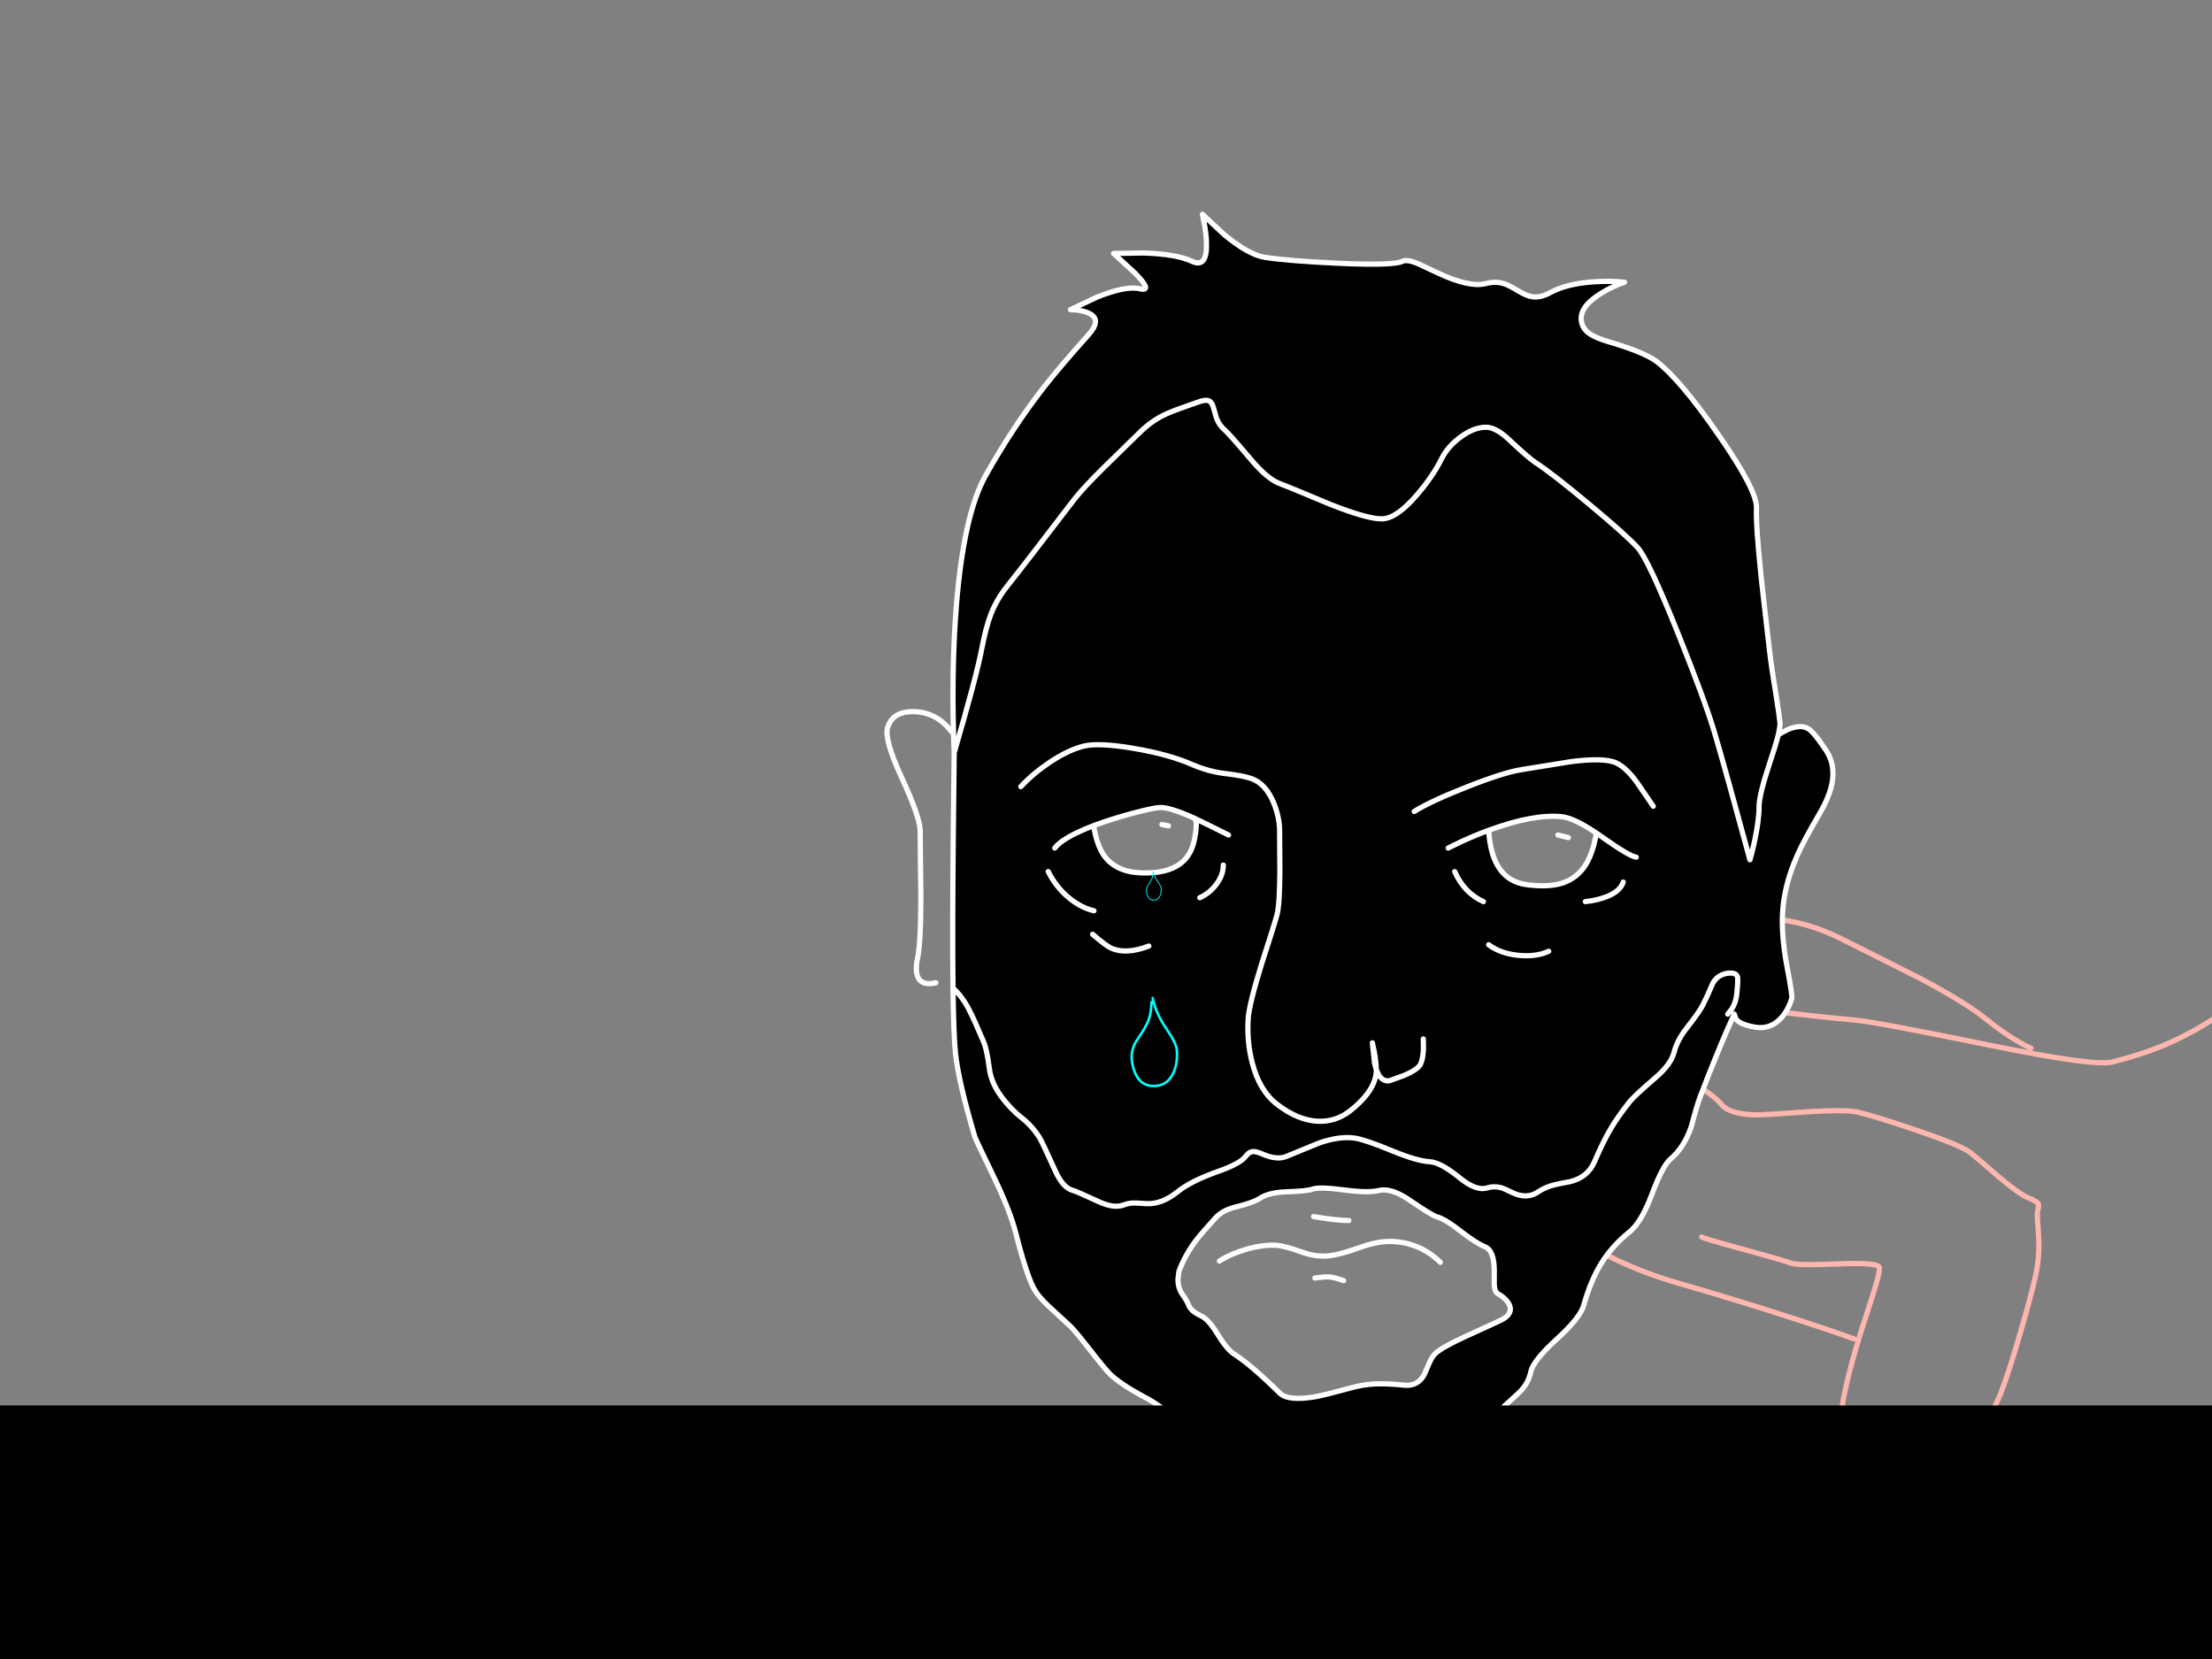 <?xml version="1.0" encoding="utf-8"?>
<svg id="EdithAnim06" image-rendering="inherit" baseProfile="basic" version="1.1" x="0px" y="0px" width="800" height="600" xmlns="http://www.w3.org/2000/svg" xmlns:xlink="http://www.w3.org/1999/xlink">
  <rect width="100%" height="100%" fill="#808080" stroke="none"/>
  <defs>
    <g id="TearGraphic" overflow="visible">
      <path id="Layer4_0_1_STROKES" stroke="#0FF" stroke-width="1" stroke-linejoin="round" stroke-linecap="round" fill="none" d="M-1.15 1.6Q-1.25 5.75 -2.25 8.6 -3.4 11.65 -6.8 16.5 -10.25 21.45 -8.25 27.95 -6.25 34.6 -.7 34.8 4.75 35 7.25 30.15 9.3 26.2 8.9 20.65 8.7 17.9 4.8 12.25 .55 6.05 -.7 0" test="TearGraphic"/>
    </g>
  </defs>
  <g id="Jean-Renof160r1" overflow="visible">
    <g id="Jean-Reno-body">
      <path id="Layer2_0_1_STROKES" stroke="#FEB7AE" stroke-width="1.89" stroke-linejoin="round" stroke-linecap="round" fill="none" d="M573.895,350.067 Q580.037,356.209 618.357,362.352 644.108,366.51 671.277,368.967 678.553,369.629 721.126,378.323 757.461,385.694 763.887,384.087 773.668,381.63 781.133,378.653 790.63,374.826 799.797,368.967 808.916,363.108 821.107,361.313 831.313,359.753 839.534,361.407 845.44,362.588 851.11,364.478 853.945,365.423 855.599,366.132 853.945,366.604 852.055,367.597 848.37,369.629 847.472,372.416 846.574,375.204 849.646,378.039 851.205,379.409 852.906,380.26 851.016,381.016 849.315,382.386 845.866,385.126 846.763,388.056 847.661,391.033 853.331,392.309 856.166,392.97 858.812,393.017 L859.852,399.065 Q861.316,405.397 863.537,406.72 865.758,408.043 871.144,405.491 873.838,404.263 876.058,402.703 L877.854,406.72 Q880.311,410.641 883.854,410.027 887.398,409.46 890.375,406.389 891.84,404.83 892.596,403.412 L896.045,404.83 Q899.731,406.011 900.912,404.83 902.093,403.648 903.038,400.341 L903.747,397.27 906.015,410.216 Q908.094,424.013 907.054,427.982 906.96,428.313 905.968,433.18 905.259,436.629 904.361,438.897 901.715,445.654 894.958,449.245 M827.155,403.885 Q835.376,401.9 846.622,403.838 863.017,406.625 871.57,417.587 874.877,421.84 881.776,430.581 887.682,438.283 890.989,444.472 899.92,461.199 896.376,478.304 892.879,495.124 883.524,510.575 879.224,517.663 870.861,527.916 868.498,530.798 859.71,537.697 849.268,545.871 836.557,554.093 801.073,577.103 768.801,587.026 L753.067,591.869 Q755.706,595.17 757.839,605.831 760.012,616.699 759.115,622.7 758.359,627.803 761.052,631.204 761.761,632.15 765.257,634.748 768.045,636.827 772.25,643.442 777.684,651.947 776.597,656.956 775.463,662.39 770.549,667.634 766.108,672.312 762.186,673.493 759.256,674.391 753.681,674.486 L748.72,674.438 755.146,675.761 Q762.375,678.076 766.675,682.943 772.25,689.275 774.518,693.716 777.164,698.819 775.652,701.843 774.613,703.969 771.825,710.396 768.376,716.349 761.95,719.326 755.949,722.113 742.861,719.042 736.293,717.294 733.505,716.585 728.78,715.404 726.985,715.546 724.622,715.735 706.053,720.46 687.247,725.279 680.68,725.941 673.781,726.65 665.512,723.153 661.638,721.358 660.079,720.743 657.527,719.656 656.346,719.798 652.566,719.987 650.629,720.224 647.274,720.696 644.77,722.633 641.935,724.807 638.06,723.862 634.375,722.964 633.43,720.507 632.343,717.719 632.437,716.065 632.579,713.75 634.847,712.002 636.926,710.396 640.234,709.829 641.887,709.592 643.116,709.64 642.218,708.6 641.604,707.23 640.375,704.489 641.698,703.025 643.163,701.418 646.99,700.615 650.203,699.953 652.802,700.19 653.936,700.284 651.385,698.488 648.219,696.268 649.258,695.228 650.487,694 653.653,694.094 655.117,694.142 658.708,694.756 659.937,694.945 661.921,696.362 663.339,697.402 664.378,696.882 667.686,695.228 672.127,693.149 678.931,689.983 681.625,689.086 685.877,687.668 690.13,686.723 M585.896,351.154 Q590.054,349.169 604.938,340.286 618.924,332.395 623.932,332.254 636.926,331.876 640.942,332.254 653.747,333.435 665.56,339.341 690.886,352.004 694.524,353.894 710.731,362.494 717.771,368.164 724.575,373.645 730.245,376.905 733.08,378.559 734.545,379.078 M563.216,415.177 Q563.216,411.114 564.208,406.105 566.24,396.041 571.249,391.316 581.785,381.394 595.346,383.52 600.544,384.323 610.702,390.56 620.058,396.278 622.515,399.349 624.452,401.758 629.272,402.656 632.957,403.365 637.871,403.129 640.517,403.034 654.456,402.042 667.875,401.286 671.702,402.184 678.034,403.648 692.681,408.61 709.455,414.327 712.573,416.831 714.936,418.721 722.968,425.714 730.481,431.951 733.363,433.132 736.671,434.456 737.191,435.353 737.521,435.968 736.907,438.141 736.671,438.992 737.191,445.276 737.71,452.127 736.907,457.513 735.915,464.176 730.812,481.611 725.992,498.054 723.441,504.291 721.362,509.441 714.794,520.876 708.793,531.318 706.667,534.059 705.202,535.996 701.895,539.917 L698.871,543.508 703.407,544.265 Q708.51,545.257 711.156,546.58 713.282,547.666 717.913,549.84 721.787,552.108 723.913,555.557 726.701,560.093 727.363,562.361 728.213,565.338 727.221,568.787 726.229,572.189 723.866,575.828 721.929,578.804 719.661,581.072 716.59,584.143 714.7,585.656 711.345,588.349 709.03,588.632 705.958,589.058 704.541,588.916 702.367,588.68 698.635,587.215 695.611,586.034 693.484,583.576 690.508,580.175 688.476,578.71 685.641,576.631 684.176,573.701 682.333,569.921 680.443,567.842 677.325,564.393 675.293,563.165 673.828,562.314 670.993,561.7 668.725,561.227 668.347,561.322 666.977,561.936 664.615,562.881 660.362,565.055 658.756,565.669 656.157,566.614 654.692,564.535 652.377,561.322 651,560.235 651.243,558.109 652.33,555.085 653.653,551.494 654.172,550.785 654.976,549.793 658,548.47 662.536,546.438 668.631,548.47 669.292,548.706 668.631,545.257 666.93,535.996 666.883,535.76 664.237,519.033 666.741,505.708 669.056,493.565 675.199,474.996 680.16,460.018 679.735,458.458 679.215,456.521 665.371,457.088 649.967,457.75 647.605,456.805 644.959,455.765 630.122,451.749 616.278,447.969 615.427,447.355 M542.662,425.62 Q555.892,437.952 563.311,443.197 583.061,457.23 607.159,464.129 630.784,470.932 653.038,478.256 664.142,481.894 670.521,484.21 M699.532,681.526 Q698.54,677.368 680.632,645.049 662.394,612.068 661.024,607.816 658.283,599.216 656.157,589.058 653.558,576.678 654.645,573.985 655.732,571.386 658.708,568.693 660.646,566.897 662.914,565.48 M689.846,676.801 Q688.57,677.746 686.586,678.643 682.711,680.486 679.451,680.344 676.096,680.203 669.907,677.746 665.418,675.95 662.677,674.438 661.685,673.871 660.929,671.745 660.268,669.95 659.134,669.95 658,669.95 655.543,672.076 652.755,674.486 651.574,674.911 649.778,675.572 646.187,674.627 643.021,673.777 641.179,672.548 639.714,671.603 639.336,669.43 639.1,667.918 639.289,664.752 639.43,662.437 640.753,661.066 640.801,660.972 643.777,658.609 645.242,657.428 646.801,656.956 647.557,656.719 648.03,656.719 M656.299,657.192 Q656.11,656.389 656.346,655.349 656.724,653.27 658.661,652.231 660.598,651.191 663.906,651.522 665.749,651.711 668.82,652.231 670.19,652.373 672.742,653.507 675.151,654.593 675.907,654.593 M690.13,694.047 Q682.995,697.78 675.199,701.56 659.701,709.214 656.582,709.64 653.464,710.065 650.109,709.923 L647.368,709.64 M753.067,591.869 L753.019,591.892 Q734.545,597.563 734.119,597.563 734.025,597.563 738.372,613.769 742.624,631.819 741.868,640.418 L740.073,660.169 Q738.703,680.581 740.923,684.124" test="Jean Reno body"/>
    </g>
    <g id="Jean-Renof91r1">
      <g id="JeanRenoFace">
        <path fill="#000" stroke="none" d="M528.185,158.109 Q523.602,161.463 521.381,165.905 518.263,172.189 512.687,178.71 505.411,187.309 500.119,187.64 495.158,187.923 481.313,182.49 466.619,176.3 462.791,174.882 458.35,173.229 452.302,166.046 444.458,156.786 442.899,155.462 440.962,153.809 439.97,151.257 439.166,148.422 438.836,147.336 438.269,145.398 437.229,144.973 435.953,144.406 432.977,145.54 425.322,148.139 422.015,149.604 416.534,152.013 411.714,156.88 403.445,164.96 399.24,169.07 391.727,176.489 388.562,180.552 370.134,204.65 364.464,211.737 360.448,216.746 358.322,222.274 356.573,226.81 355.014,234.89 353.124,244.812 345.092,272.217 L344.761,302.505 Q344.432,336.706 344.666,357.362 348.257,360.622 350.762,365.725 352.321,368.796 355.487,376.215 356.904,379.239 357.755,386.042 358.369,391.476 362.102,396.532 365.362,400.974 369.473,404.234 373.158,407.116 375.804,411.18 376.796,412.691 381.616,423.37 384.451,429.701 388.089,430.552 389.129,430.788 397.303,434.568 402.878,437.167 406.517,435.75 408.407,434.994 410.816,435.088 412.187,435.135 414.974,435.324 420.361,435.466 425.889,431.025 430.709,427.15 440.3,423.748 448.616,420.819 450.459,418.267 451.735,416.519 453.341,416.472 454.428,416.472 456.554,417.369 461.752,419.637 465.154,418.267 468.698,416.85 477.155,413.353 484.763,410.754 490.196,411.652 493.976,412.266 503.663,416.282 512.546,419.921 517.129,420.157 521.051,420.393 527.902,425.969 533.903,430.883 537.919,429.607 540.376,428.851 542.927,429.56 543.967,429.843 547.133,431.403 552.283,433.812 556.346,431.025 558.756,429.371 562.111,428.52 564.048,428.048 567.734,427.386 574.207,425.874 576.664,420.157 579.83,412.786 582.523,408.25 585.122,403.809 589.421,398.422 591.028,396.39 598.871,389.633 604.4,384.861 605.486,380.467 606.573,376.167 610.164,371.631 614.7,365.82 615.881,363.457 617.535,360.15 619.425,355.661 621.079,352.684 624.386,352.07 627.883,351.456 628.403,353.345 628.639,354.149 628.166,359.205 627.883,362.465 626.324,364.922 L624.859,366.765 626.324,364.922 Q627.883,362.465 628.166,359.205 628.639,354.149 628.403,353.345 627.883,351.456 624.386,352.07 621.079,352.684 619.425,355.661 617.535,360.15 615.881,363.457 614.7,365.82 610.164,371.631 606.573,376.167 605.486,380.467 604.4,384.861 598.871,389.633 591.028,396.39 589.421,398.422 585.122,403.809 582.523,408.25 579.83,412.786 576.664,420.157 574.207,425.874 567.734,427.386 564.048,428.048 562.111,428.52 558.756,429.371 556.346,431.025 552.283,433.812 547.133,431.403 543.967,429.843 542.927,429.56 540.376,428.851 537.919,429.607 533.903,430.883 527.902,425.969 521.051,420.393 517.129,420.157 512.546,419.921 503.663,416.282 493.976,412.266 490.196,411.652 484.763,410.754 477.155,413.353 468.698,416.85 465.154,418.267 461.752,419.637 456.554,417.369 454.428,416.472 453.341,416.472 451.735,416.519 450.459,418.267 448.616,420.819 440.3,423.748 430.709,427.15 425.889,431.025 420.361,435.466 414.974,435.324 412.187,435.135 410.816,435.088 408.407,434.994 406.517,435.75 402.878,437.167 397.303,434.568 389.129,430.788 388.089,430.552 384.451,429.701 381.616,423.37 376.796,412.691 375.804,411.18 373.158,407.116 369.473,404.234 365.362,400.974 362.102,396.532 358.369,391.476 357.755,386.042 356.904,379.239 355.487,376.215 352.321,368.796 350.762,365.725 348.257,360.622 344.666,357.362 344.665,357.48 344.666,357.598 344.903,374.75 345.564,380.94 346.037,385.665 347.832,393.555 349.769,401.824 352.652,411.416 352.888,412.125 359.219,425.213 365.267,437.781 367.299,445.672 371.552,462.399 374.434,466.887 375.993,469.344 379.159,472.321 381.191,474.258 387.144,479.692 388.751,481.204 394.515,488.575 400.185,495.852 401.886,497.364 406.044,501.096 413.888,505.254 420.644,508.798 424.472,513.24 431.417,521.272 437.182,524.391 443.419,527.698 452.822,527.887 453.011,527.887 467.705,530.628 479.707,532.896 485.944,531.195 490.763,529.872 501.206,529.73 511.223,529.588 516.845,527.793 525.492,525.052 531.115,521.178 537.116,516.972 544.061,508.515 547.605,505.349 549.448,503.6 552.708,500.482 553.653,496.088 554.504,492.119 562.914,484.417 571.514,476.573 572.742,472.179 575.294,463.06 579.31,456.634 583.232,450.444 589.28,445.578 593.627,442.128 597.454,431.875 601.328,421.575 604.163,419.165 609.077,415.054 611.676,407.447 613.85,399.32 614.936,396.532 620.276,382.641 624.292,373.332 L627.221,366.765 627.836,368.607 Q629.489,370.592 634.781,371.49 640.31,372.435 644.231,368.088 646.83,365.158 648.011,361.095 648.295,360.055 646.358,349.896 644.184,338.556 644.704,329.862 645.318,319.987 649.949,309.497 652.264,304.158 657.981,294.425 661.903,287.763 662.706,282.518 663.651,276.234 660.344,271.272 655.855,264.516 653.776,263.429 649.949,261.397 643.145,265.744 642.247,269.382 640.168,275.572 636.199,287.479 636.199,291.59 636.199,296.598 634.545,304.3 633.742,308.127 632.891,310.962 623.914,277.887 620.134,265.13 616.637,253.365 606.904,229.125 596.084,202.193 592.256,198.035 587.957,193.357 574.727,182.348 561.355,171.197 555.401,167.322 552.85,165.669 545.715,158.959 540.99,154.517 537.446,154.517 533.005,154.517 528.185,158.109 M592.729,283.982 Q597.879,291.543 597.926,291.59 597.879,291.543 592.729,283.982 588.665,277.982 584.696,275.997 580.491,273.918 568.348,275.43 554.693,277.651 550.204,278.36 543.683,279.399 530.312,284.691 517.365,289.794 511.459,293.48 517.365,289.794 530.312,284.691 543.683,279.399 550.204,278.36 554.693,277.651 568.348,275.43 580.491,273.918 584.696,275.997 588.665,277.982 592.729,283.982 M577.42,301.323 L576.333,306.048 Q574.774,311.34 572.411,314.27 569.435,318.003 564.899,319.42 559.89,320.979 552.094,319.94 539.478,318.286 538.391,300.284 533.217,302.206 527.996,304.631 L523.744,306.71 527.996,304.631 Q533.217,302.206 538.391,300.284 538.462,300.262 538.533,300.237 554.74,294.33 564.851,295.37 569.246,295.834 577.42,301.323 578.385,301.973 579.404,302.694 589.185,309.639 591.784,310.017 589.185,309.639 579.404,302.694 578.385,301.973 577.42,301.323 M581.436,324.145 Q586.114,322.16 587.059,318.995 586.114,322.16 581.436,324.145 577.892,325.61 573.356,326.082 577.892,325.61 581.436,324.145 M549.07,345.502 Q555.496,346.164 560.126,344.037 555.496,346.164 549.07,345.502 542.597,344.84 538.391,341.675 542.597,344.84 549.07,345.502 M526.106,315.215 Q529.508,322.917 536.501,326.082 529.508,322.917 526.106,315.215 M514.814,379.002 L514.766,375.742 514.814,379.002 Q514.719,382.641 513.821,384.72 512.924,386.799 507.632,389.019 L502.481,390.862 Q499.363,391.382 497.756,386.751 497.756,386.94 497.756,387.082 497.756,390.437 495.536,394.075 493.079,397.997 488.306,401.73 483.062,405.84 476.494,405.51 469.312,405.131 461.846,399.367 455.515,394.5 452.916,384.483 450.932,376.97 451.404,368.655 451.688,363.457 456.271,348.668 461.138,333.642 461.846,330.807 462.791,327.264 462.886,315.357 462.791,302.93 462.791,300.567 462.791,295.653 460.665,290.409 457.83,283.557 452.822,281.667 449.75,280.533 443.183,279.777 437.087,279.069 431.087,276.47 422.771,272.832 410.249,270.705 397.445,268.485 391.869,269.855 386.435,271.225 379.82,275.572 373.678,279.683 369.189,284.502 373.678,279.683 379.82,275.572 386.435,271.225 391.869,269.855 397.445,268.485 410.249,270.705 422.771,272.832 431.087,276.47 437.087,279.069 443.183,279.777 449.75,280.533 452.822,281.667 457.83,283.557 460.665,290.409 462.791,295.653 462.791,300.567 462.791,302.93 462.886,315.357 462.791,327.264 461.846,330.807 461.138,333.642 456.271,348.668 451.688,363.457 451.404,368.655 450.932,376.97 452.916,384.483 455.515,394.5 461.846,399.367 469.312,405.131 476.494,405.51 483.062,405.84 488.306,401.73 493.079,397.997 495.536,394.075 497.756,390.437 497.756,387.082 497.756,386.94 497.756,386.751 497.378,385.712 497.095,384.389 L496.339,377.16 497.048,380.514 Q497.709,384.2 497.756,386.751 499.363,391.382 502.481,390.862 L507.632,389.019 Q512.924,386.799 513.821,384.72 514.719,382.641 514.814,379.002 M519.491,440.002 Q522.468,440.758 528.044,445.105 534.092,449.783 536.974,450.87 540.423,452.193 540.423,459.564 540.423,464.383 540.423,464.761 540.612,467.265 541.699,467.88 545.006,469.77 545.951,472.085 547.227,475.109 543.116,477.33 542.408,477.708 530.17,483.283 521.287,487.347 519.019,489.615 517.885,490.749 516.845,493.111 L515.144,497.08 Q512.782,501.521 507.679,500.955 501.536,500.293 497,500.529 492.89,500.766 488.779,501.9 478.904,504.593 475.643,505.16 465.815,506.814 462.791,503.79 452.538,493.678 446.207,489.615 443.75,488.055 440.3,482.433 437.087,477.141 434.394,475.912 431.276,474.495 430.189,472.652 429.197,470.242 427.779,468.352 426.031,465.99 426.031,462.682 L426.362,459.847 Q428.535,453.988 432.457,448.743 434.205,446.428 439.592,440.475 442.19,437.592 447.293,436.411 453.294,434.946 455.657,433.387 458.87,431.261 465.296,431.025 472.714,430.788 474.604,430.08 477.108,429.182 485.755,430.316 494.827,431.544 498.701,430.552 503.096,429.465 509.805,434.049 517.979,439.624 519.491,440.002 M444.317,301.985 Q435.405,297.528 432.173,296.031 L432.599,297.118 Q432.882,299.102 432.032,303.402 430.898,309.309 426.976,312.285 422.156,316.018 412.659,315.687 403.634,315.357 399.335,309.497 396.689,305.765 395.507,298.583 384.268,302.938 381.474,306.71 384.268,302.938 395.507,298.583 395.67,298.553 395.838,298.488 402.311,296.078 409.966,294.047 416.581,292.299 419.274,292.062 422.629,291.779 431.276,295.606 431.654,295.774 432.173,296.031 435.405,297.528 444.317,301.985 M439.781,319.987 Q442.427,316.538 442.427,312.852 442.427,316.538 439.781,319.987 437.324,323.153 433.922,324.665 437.324,323.153 439.781,319.987 M386.483,324.617 Q390.924,328.303 395.649,329.39 390.924,328.303 386.483,324.617 381.852,320.743 379.112,315.215 381.852,320.743 386.483,324.617 M395.177,337.895 Q400.091,342.195 402.17,343.045 407.556,345.219 415.494,342.147 407.556,345.219 402.17,343.045 400.091,342.195 395.177,337.895 M582.287,123.758 Q577.467,122.34 575.341,120.97 572.411,119.175 571.939,116.245 571.041,110.953 579.215,105.992 583.279,103.488 587.531,102.07 583.421,101.598 577.987,101.834 567.119,102.306 560.599,105.85 557.102,107.787 554.126,107.315 552.141,107.031 549.212,105.283 545.762,103.204 544.203,102.684 541.037,101.598 537.446,102.543 531.446,104.102 520.011,98.715 513.302,95.55 512.404,95.172 508.766,93.754 507.206,94.51 504.041,96.117 484.148,95.219 466.571,94.416 457.547,93.093 451.593,92.195 442.663,84.777 L434.867,77.5 435.528,80.76 Q436.237,84.588 436.331,87.612 436.709,97.156 431.087,94.51 425.464,91.864 413.557,91.486 L402.737,91.675 410.486,98.763 Q417.195,105.614 412.187,104.433 407.178,103.251 396.641,107.504 L387.144,111.993 389.318,112.134 Q391.822,112.418 393.476,113.127 398.768,115.347 393.759,120.97 383.128,132.877 377.741,139.776 366.212,154.565 356.432,172.047 348.494,186.222 345.848,219.534 344.194,240.654 344.855,264.988 344.95,269.524 345.092,272.217 353.124,244.812 355.014,234.89 356.573,226.81 358.322,222.274 360.448,216.746 364.464,211.737 370.134,204.65 388.562,180.552 391.727,176.489 399.24,169.07 403.445,164.96 411.714,156.88 416.534,152.013 422.015,149.604 425.322,148.139 432.977,145.54 435.953,144.406 437.229,144.973 438.269,145.398 438.836,147.336 439.166,148.422 439.97,151.257 440.962,153.809 442.899,155.462 444.458,156.786 452.302,166.046 458.35,173.229 462.791,174.882 466.619,176.3 481.313,182.49 495.158,187.923 500.119,187.64 505.411,187.309 512.687,178.71 518.263,172.189 521.381,165.905 523.602,161.463 528.185,158.109 533.005,154.517 537.446,154.517 540.99,154.517 545.715,158.959 552.85,165.669 555.401,167.322 561.355,171.197 574.727,182.348 587.957,193.357 592.256,198.035 596.084,202.193 606.904,229.125 616.637,253.365 620.134,265.13 623.914,277.887 632.891,310.962 633.742,308.127 634.545,304.3 636.199,296.598 636.199,291.59 636.199,287.479 640.168,275.572 642.247,269.382 643.145,265.744 643.853,262.626 643.759,261.35 643.523,258.751 642.247,250.86 640.735,241.883 639.979,235.362 637.286,212.163 636.908,208.383 634.97,189.577 635.254,183.86 635.585,177.434 621.362,157.022 607.66,137.319 599.344,130.892 594.95,127.491 582.287,123.758Z" test="JeanRenoFace" vector-effect="non-scaling-stroke" stroke-width="1"/>
        <path id="Layer3_0_1_STROKES" stroke="#FFF" stroke-width="1.89" stroke-linejoin="round" stroke-linecap="round" fill="none" d="M345.092,272.217 Q344.95,269.524 344.855,264.988 344.194,240.654 345.848,219.534 348.494,186.222 356.432,172.047 366.212,154.565 377.741,139.776 383.128,132.877 393.759,120.97 398.768,115.347 393.476,113.127 391.822,112.418 389.318,112.134 L387.144,111.993 396.641,107.504 Q407.178,103.251 412.187,104.433 417.195,105.614 410.486,98.763 L402.737,91.675 413.557,91.486 Q425.464,91.864 431.087,94.51 436.709,97.156 436.331,87.612 436.237,84.588 435.528,80.76 L434.867,77.5 442.663,84.777 Q451.593,92.195 457.547,93.093 466.571,94.416 484.148,95.219 504.041,96.117 507.206,94.51 508.766,93.754 512.404,95.172 513.302,95.55 520.011,98.715 531.446,104.102 537.446,102.543 541.037,101.598 544.203,102.684 545.762,103.204 549.212,105.283 552.141,107.031 554.126,107.315 557.102,107.787 560.599,105.85 567.119,102.306 577.987,101.834 583.421,101.598 587.531,102.07 583.279,103.488 579.215,105.992 571.041,110.953 571.939,116.245 572.411,119.175 575.341,120.97 577.467,122.34 582.287,123.758 594.95,127.491 599.344,130.892 607.66,137.319 621.362,157.022 635.585,177.434 635.254,183.86 634.97,189.577 636.908,208.383 637.286,212.163 639.979,235.362 640.735,241.883 642.247,250.86 643.523,258.751 643.759,261.35 643.853,262.626 643.145,265.744 649.949,261.397 653.776,263.429 655.855,264.516 660.344,271.272 663.651,276.234 662.706,282.518 661.903,287.763 657.981,294.425 652.264,304.158 649.949,309.497 645.318,319.987 644.704,329.862 644.184,338.556 646.358,349.896 648.295,360.055 648.011,361.095 646.83,365.158 644.231,368.088 640.31,372.435 634.781,371.49 629.489,370.592 627.836,368.607 L627.221,366.765 624.292,373.332 Q620.276,382.641 614.936,396.532 613.85,399.32 611.676,407.447 609.077,415.054 604.163,419.165 601.328,421.575 597.454,431.875 593.627,442.128 589.28,445.578 583.232,450.444 579.31,456.634 575.294,463.06 572.742,472.179 571.514,476.573 562.914,484.417 554.504,492.119 553.653,496.088 552.708,500.482 549.448,503.6 547.605,505.349 544.061,508.515 537.116,516.972 531.115,521.178 525.492,525.052 516.845,527.793 511.223,529.588 501.206,529.73 490.763,529.872 485.944,531.195 479.707,532.896 467.705,530.628 453.011,527.887 452.822,527.887 443.419,527.698 437.182,524.391 431.417,521.272 424.472,513.24 420.644,508.798 413.888,505.254 406.044,501.096 401.886,497.364 400.185,495.852 394.515,488.575 388.751,481.204 387.144,479.692 381.191,474.258 379.159,472.321 375.993,469.344 374.434,466.887 371.552,462.399 367.299,445.672 365.267,437.781 359.219,425.213 352.888,412.125 352.652,411.416 349.769,401.824 347.832,393.555 346.037,385.665 345.564,380.94 344.903,374.75 344.666,357.598 344.665,357.48 344.666,357.362 344.432,336.706 344.761,302.505 L345.092,272.217 Q353.124,244.812 355.014,234.89 356.573,226.81 358.322,222.274 360.448,216.746 364.464,211.737 370.134,204.65 388.562,180.552 391.727,176.489 399.24,169.07 403.445,164.96 411.714,156.88 416.534,152.013 422.015,149.604 425.322,148.139 432.977,145.54 435.953,144.406 437.229,144.973 438.269,145.398 438.836,147.336 439.166,148.422 439.97,151.257 440.962,153.809 442.899,155.462 444.458,156.786 452.302,166.046 458.35,173.229 462.791,174.882 466.619,176.3 481.313,182.49 495.158,187.923 500.119,187.64 505.411,187.309 512.687,178.71 518.263,172.189 521.381,165.905 523.602,161.463 528.185,158.109 533.005,154.517 537.446,154.517 540.99,154.517 545.715,158.959 552.85,165.669 555.401,167.322 561.355,171.197 574.727,182.348 587.957,193.357 592.256,198.035 596.084,202.193 606.904,229.125 616.637,253.365 620.134,265.13 623.914,277.887 632.891,310.962 633.742,308.127 634.545,304.3 636.199,296.598 636.199,291.59 636.199,287.479 640.168,275.572 642.247,269.382 643.145,265.744 M511.459,293.48 Q517.365,289.794 530.312,284.691 543.683,279.399 550.204,278.36 554.693,277.651 568.348,275.43 580.491,273.918 584.696,275.997 588.665,277.982 592.729,283.982 597.879,291.543 597.926,291.59 M538.391,300.284 Q539.478,318.286 552.094,319.94 559.89,320.979 564.899,319.42 569.435,318.003 572.411,314.27 574.774,311.34 576.333,306.048 L577.42,301.323 Q569.246,295.834 564.851,295.37 554.74,294.33 538.533,300.237 538.462,300.262 538.391,300.284 533.217,302.206 527.996,304.631 L523.744,306.71 M577.42,301.323 Q578.385,301.973 579.404,302.694 589.185,309.639 591.784,310.017 M573.356,326.082 Q577.892,325.61 581.436,324.145 586.114,322.16 587.059,318.995 M344.666,357.362 Q348.257,360.622 350.762,365.725 352.321,368.796 355.487,376.215 356.904,379.239 357.755,386.042 358.369,391.476 362.102,396.532 365.362,400.974 369.473,404.234 373.158,407.116 375.804,411.18 376.796,412.691 381.616,423.37 384.451,429.701 388.089,430.552 389.129,430.788 397.303,434.568 402.878,437.167 406.517,435.75 408.407,434.994 410.816,435.088 412.187,435.135 414.974,435.324 420.361,435.466 425.889,431.025 430.709,427.15 440.3,423.748 448.616,420.819 450.459,418.267 451.735,416.519 453.341,416.472 454.428,416.472 456.554,417.369 461.752,419.637 465.154,418.267 468.698,416.85 477.155,413.353 484.763,410.754 490.196,411.652 493.976,412.266 503.663,416.282 512.546,419.921 517.129,420.157 521.051,420.393 527.902,425.969 533.903,430.883 537.919,429.607 540.376,428.851 542.927,429.56 543.967,429.843 547.133,431.403 552.283,433.812 556.346,431.025 558.756,429.371 562.111,428.52 564.048,428.048 567.734,427.386 574.207,425.874 576.664,420.157 579.83,412.786 582.523,408.25 585.122,403.809 589.421,398.422 591.028,396.39 598.871,389.633 604.4,384.861 605.486,380.467 606.573,376.167 610.164,371.631 614.7,365.82 615.881,363.457 617.535,360.15 619.425,355.661 621.079,352.684 624.386,352.07 627.883,351.456 628.403,353.345 628.639,354.149 628.166,359.205 627.883,362.465 626.324,364.922 L624.859,366.765 M563.434,301.985 L567.214,302.93 M538.391,341.675 Q542.597,344.84 549.07,345.502 555.496,346.164 560.126,344.037 M526.106,315.215 Q529.508,322.917 536.501,326.082 M497.756,386.751 Q499.363,391.382 502.481,390.862 L507.632,389.019 Q512.924,386.799 513.821,384.72 514.719,382.641 514.814,379.002 L514.766,375.742 M497.756,386.751 Q497.709,384.2 497.048,380.514 L496.339,377.16 497.095,384.389 Q497.378,385.712 497.756,386.751 497.756,386.94 497.756,387.082 497.756,390.437 495.536,394.075 493.079,397.997 488.306,401.73 483.062,405.84 476.494,405.51 469.312,405.131 461.846,399.367 455.515,394.5 452.916,384.483 450.932,376.97 451.404,368.655 451.688,363.457 456.271,348.668 461.138,333.642 461.846,330.807 462.791,327.264 462.886,315.357 462.791,302.93 462.791,300.567 462.791,295.653 460.665,290.409 457.83,283.557 452.822,281.667 449.75,280.533 443.183,279.777 437.087,279.069 431.087,276.47 422.771,272.832 410.249,270.705 397.445,268.485 391.869,269.855 386.435,271.225 379.82,275.572 373.678,279.683 369.189,284.502 M441.009,456.067 Q445.167,453.421 450.743,451.815 456.791,450.066 461.846,450.397 464.587,450.586 470.777,452.807 475.974,454.697 480.746,454.177 484.526,453.752 491.614,451.248 497.898,448.98 502.481,448.98 508.34,448.98 513.491,451.342 517.649,453.279 520.909,456.54 M426.362,459.847 Q428.535,453.988 432.457,448.743 434.205,446.428 439.592,440.475 442.19,437.592 447.293,436.411 453.294,434.946 455.657,433.387 458.87,431.261 465.296,431.025 472.714,430.788 474.604,430.08 477.108,429.182 485.755,430.316 494.827,431.544 498.701,430.552 503.096,429.465 509.805,434.049 517.979,439.624 519.491,440.002 522.468,440.758 528.044,445.105 534.092,449.783 536.974,450.87 540.423,452.193 540.423,459.564 540.423,464.383 540.423,464.761 540.612,467.265 541.699,467.88 545.006,469.77 545.951,472.085 547.227,475.109 543.116,477.33 542.408,477.708 530.17,483.283 521.287,487.347 519.019,489.615 517.885,490.749 516.845,493.111 L515.144,497.08 Q512.782,501.521 507.679,500.955 501.536,500.293 497,500.529 492.89,500.766 488.779,501.9 478.904,504.593 475.643,505.16 465.815,506.814 462.791,503.79 452.538,493.678 446.207,489.615 443.75,488.055 440.3,482.433 437.087,477.141 434.394,475.912 431.276,474.495 430.189,472.652 429.197,470.242 427.779,468.352 426.031,465.99 426.031,462.682 L426.362,459.847Z M344.147,264.657 Q338.949,257.712 330.822,257.381 322.79,257.097 320.994,263.24 319.766,267.445 326.003,281.006 332.807,295.701 332.807,300.567 332.807,305.765 333.043,324.003 333.043,340.777 331.862,346.4 330.586,352.542 332.854,354.669 334.649,356.322 338.477,355.425 M444.317,301.985 Q435.405,297.528 432.197,296.031 L432.599,297.118 Q432.882,299.102 432.032,303.402 430.898,309.309 426.976,312.285 422.156,316.018 412.659,315.687 403.634,315.357 399.335,309.497 396.689,305.765 395.507,298.606 384.268,302.938 381.474,306.71 M432.197,296.031 Q431.654,295.774 431.276,295.606 422.629,291.779 419.274,292.062 416.581,292.299 409.966,294.047 402.311,296.078 395.838,298.488 395.67,298.553 395.507,298.606 M420.219,298.205 L422.582,298.677 M433.922,324.665 Q437.324,323.153 439.781,319.987 442.427,316.538 442.427,312.852 M379.112,315.215 Q381.852,320.743 386.483,324.617 390.924,328.303 395.649,329.39 M395.177,337.895 Q400.091,342.195 402.17,343.045 407.556,345.219 415.494,342.147 M475.076,440.002 Q483.581,441.42 487.834,441.42 M475.549,462.21 Q479.187,461.737 480.227,461.784 482.447,461.879 485.944,463.155" test="JeanRenoFace"/>
      </g>
      <g id="TearAnimf1r1">
        <use xlink:href="#TearGraphic" transform="matrix(.297 0 0 .297 417.3 315.2)"/>
      </g>
      <g id="TearAnimf16r1">
        <use xlink:href="#TearGraphic" transform="matrix(.914 0 0 .914 417.5 360.95)"/>
      </g>
    </g>
    <g id="BlackMaskRect">
      <path fill="#000" stroke="none" d="M823.45,613.6 L823.45,508.3 -23.6,508.3 -23.6,613.6 823.45,613.6Z" test="BlackMaskRect"/>
    </g>
  </g>
</svg>